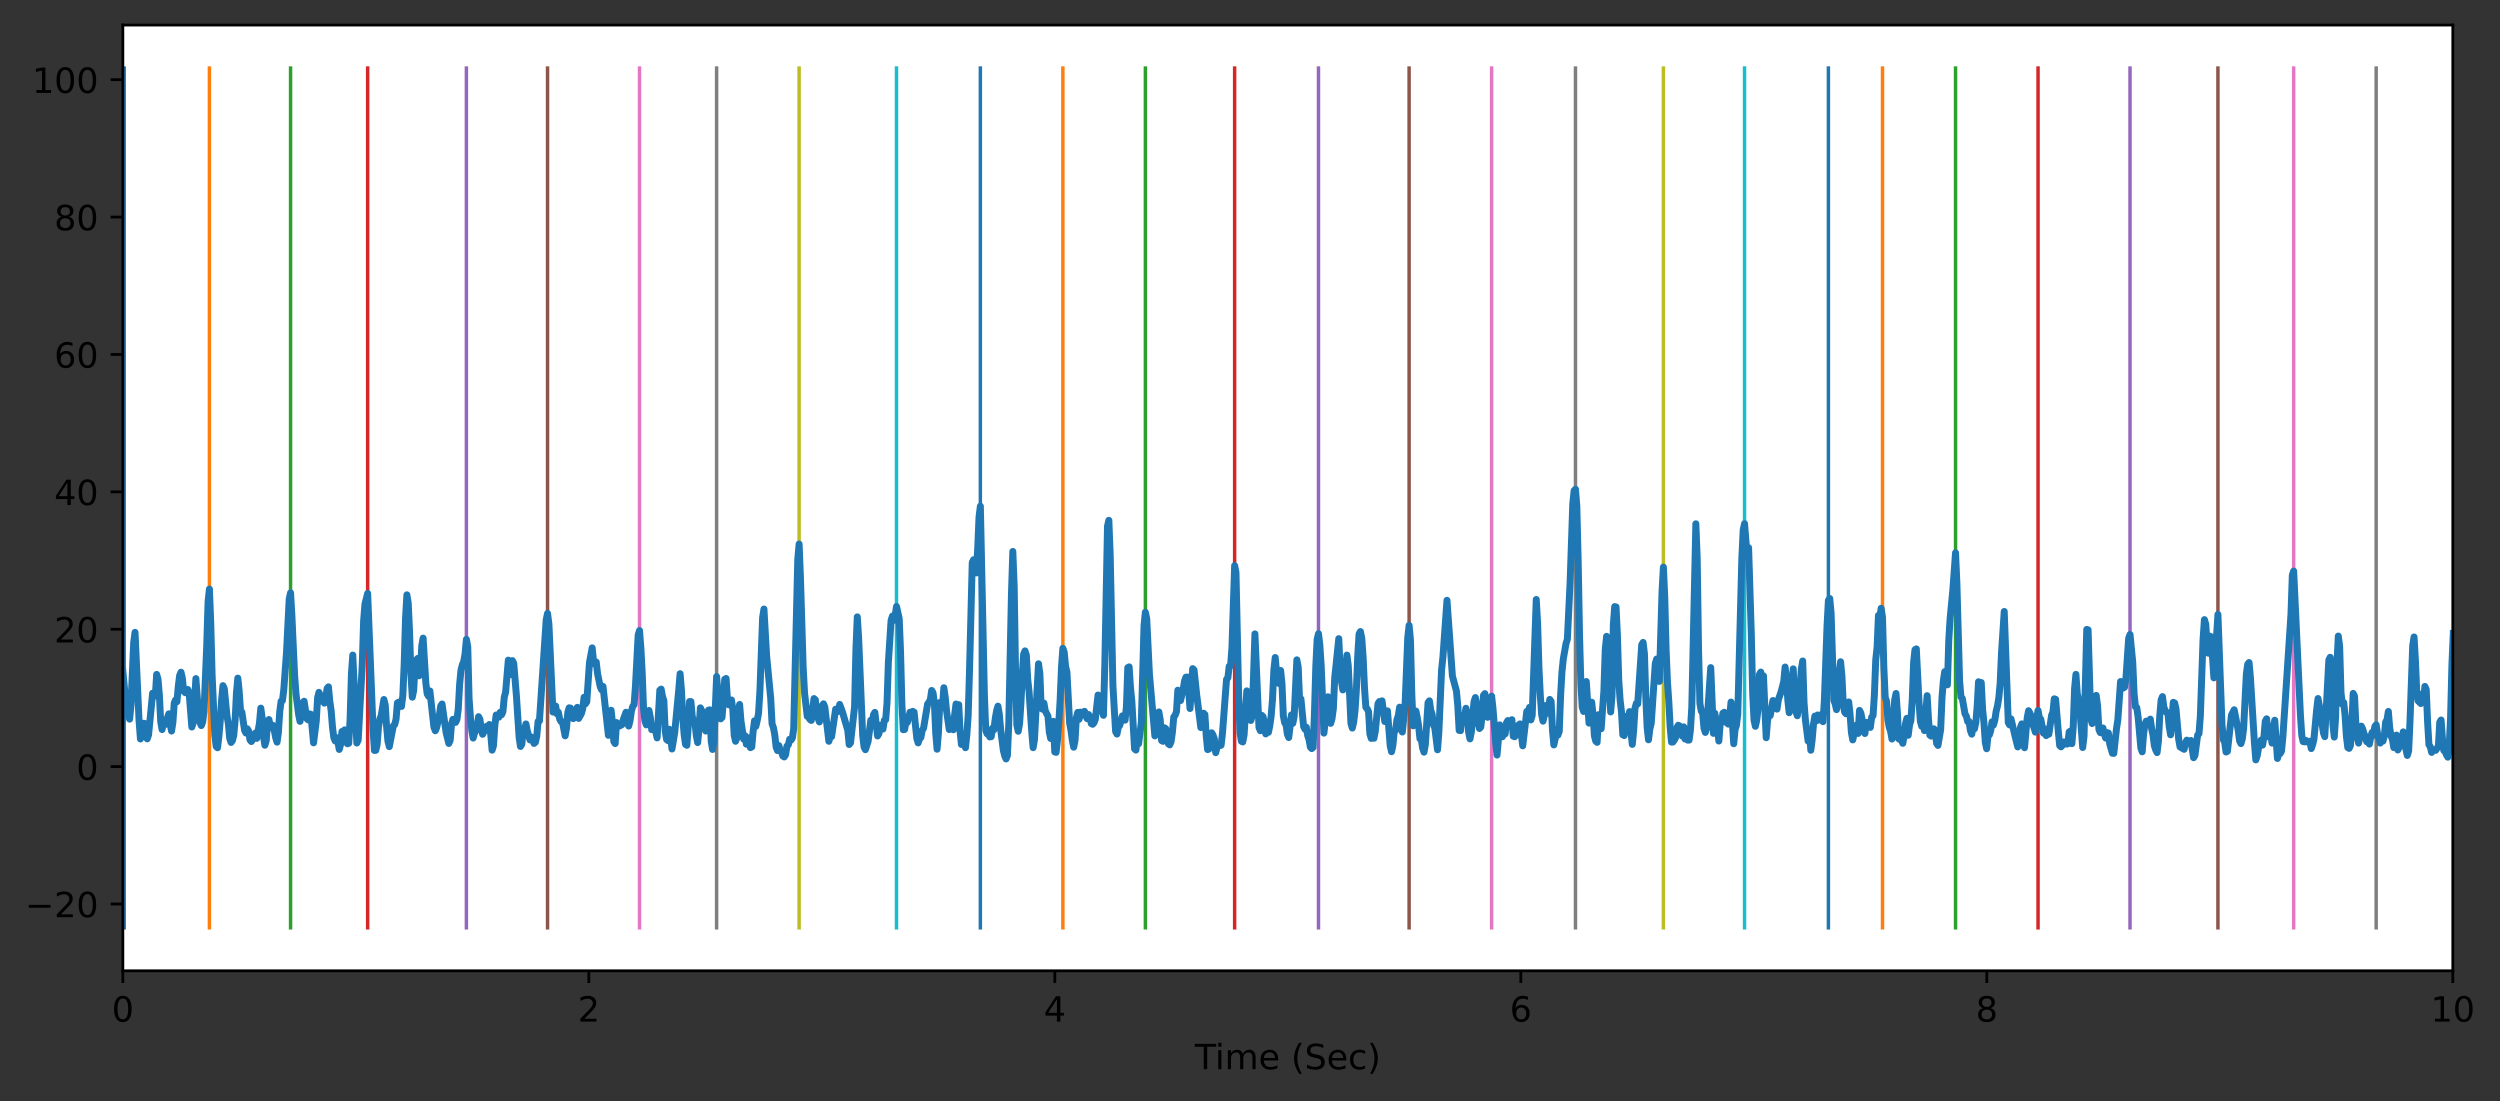 <?xml version="1.0" encoding="utf-8" standalone="no"?>
<!DOCTYPE svg PUBLIC "-//W3C//DTD SVG 1.1//EN"
  "http://www.w3.org/Graphics/SVG/1.1/DTD/svg11.dtd">
<!-- Created with matplotlib (https://matplotlib.org/) -->
<svg height="316.556pt" version="1.1" viewBox="0 0 718.467 316.556" width="718.467pt" xmlns="http://www.w3.org/2000/svg" xmlns:xlink="http://www.w3.org/1999/xlink">
 <rect x="0" y="0" width="718.467" height="316.556" fill="#333333" stroke="none"/>
 <defs>
  <style type="text/css">*{stroke-linecap:butt;stroke-linejoin:round;}</style>
 </defs>
 <g id="figure_1">
  <g id="patch_1">
   <path d="M 0 316.556 
L 718.467 316.556 
L 718.467 0 
L 0 0 
z
" style="fill:none;"/>
  </g>
  <g id="axes_1">
   <g id="patch_2">
    <path d="M 35.305 279 
L 704.905 279 
L 704.905 7.2 
L 35.305 7.2 
z
" style="fill:#ffffff;"/>
   </g>
   <g id="matplotlib.axis_1">
    <g id="xtick_1">
     <g id="line2d_1">
      <defs>
       <path d="M 0 0 
L 0 3.5 
" id="mefcbaffa06" style="stroke:#000000;stroke-width:0.8;"/>
      </defs>
      <g>
       <use style="stroke:#000000;stroke-width:0.8;" x="35.305" xlink:href="#mefcbaffa06" y="279"/>
      </g>
     </g>
     <g id="text_1">
      <!-- 0 -->
      <g transform="translate(32.123 293.598)scale(0.1 -0.1)">
       <defs>
        <path d="M 31.781 66.406 
Q 24.172 66.406 20.328 58.906 
Q 16.5 51.422 16.5 36.375 
Q 16.5 21.391 20.328 13.891 
Q 24.172 6.391 31.781 6.391 
Q 39.453 6.391 43.281 13.891 
Q 47.125 21.391 47.125 36.375 
Q 47.125 51.422 43.281 58.906 
Q 39.453 66.406 31.781 66.406 
z
M 31.781 74.219 
Q 44.047 74.219 50.516 64.516 
Q 56.984 54.828 56.984 36.375 
Q 56.984 17.969 50.516 8.266 
Q 44.047 -1.422 31.781 -1.422 
Q 19.531 -1.422 13.062 8.266 
Q 6.594 17.969 6.594 36.375 
Q 6.594 54.828 13.062 64.516 
Q 19.531 74.219 31.781 74.219 
z
" id="DejaVuSans-48"/>
       </defs>
       <use xlink:href="#DejaVuSans-48"/>
      </g>
     </g>
    </g>
    <g id="xtick_2">
     <g id="line2d_2">
      <g>
       <use style="stroke:#000000;stroke-width:0.8;" x="169.225" xlink:href="#mefcbaffa06" y="279"/>
      </g>
     </g>
     <g id="text_2">
      <!-- 2 -->
      <g transform="translate(166.043 293.598)scale(0.1 -0.1)">
       <defs>
        <path d="M 19.188 8.297 
L 53.609 8.297 
L 53.609 0 
L 7.328 0 
L 7.328 8.297 
Q 12.938 14.109 22.625 23.891 
Q 32.328 33.688 34.812 36.531 
Q 39.547 41.844 41.422 45.531 
Q 43.312 49.219 43.312 52.781 
Q 43.312 58.594 39.234 62.25 
Q 35.156 65.922 28.609 65.922 
Q 23.969 65.922 18.812 64.312 
Q 13.672 62.703 7.812 59.422 
L 7.812 69.391 
Q 13.766 71.781 18.938 73 
Q 24.125 74.219 28.422 74.219 
Q 39.75 74.219 46.484 68.547 
Q 53.219 62.891 53.219 53.422 
Q 53.219 48.922 51.531 44.891 
Q 49.859 40.875 45.406 35.406 
Q 44.188 33.984 37.641 27.219 
Q 31.109 20.453 19.188 8.297 
z
" id="DejaVuSans-50"/>
       </defs>
       <use xlink:href="#DejaVuSans-50"/>
      </g>
     </g>
    </g>
    <g id="xtick_3">
     <g id="line2d_3">
      <g>
       <use style="stroke:#000000;stroke-width:0.8;" x="303.145" xlink:href="#mefcbaffa06" y="279"/>
      </g>
     </g>
     <g id="text_3">
      <!-- 4 -->
      <g transform="translate(299.963 293.598)scale(0.1 -0.1)">
       <defs>
        <path d="M 37.797 64.312 
L 12.891 25.391 
L 37.797 25.391 
z
M 35.203 72.906 
L 47.609 72.906 
L 47.609 25.391 
L 58.016 25.391 
L 58.016 17.188 
L 47.609 17.188 
L 47.609 0 
L 37.797 0 
L 37.797 17.188 
L 4.891 17.188 
L 4.891 26.703 
z
" id="DejaVuSans-52"/>
       </defs>
       <use xlink:href="#DejaVuSans-52"/>
      </g>
     </g>
    </g>
    <g id="xtick_4">
     <g id="line2d_4">
      <g>
       <use style="stroke:#000000;stroke-width:0.8;" x="437.065" xlink:href="#mefcbaffa06" y="279"/>
      </g>
     </g>
     <g id="text_4">
      <!-- 6 -->
      <g transform="translate(433.883 293.598)scale(0.1 -0.1)">
       <defs>
        <path d="M 33.016 40.375 
Q 26.375 40.375 22.484 35.828 
Q 18.609 31.297 18.609 23.391 
Q 18.609 15.531 22.484 10.953 
Q 26.375 6.391 33.016 6.391 
Q 39.656 6.391 43.531 10.953 
Q 47.406 15.531 47.406 23.391 
Q 47.406 31.297 43.531 35.828 
Q 39.656 40.375 33.016 40.375 
z
M 52.594 71.297 
L 52.594 62.312 
Q 48.875 64.062 45.094 64.984 
Q 41.312 65.922 37.594 65.922 
Q 27.828 65.922 22.672 59.328 
Q 17.531 52.734 16.797 39.406 
Q 19.672 43.656 24.016 45.922 
Q 28.375 48.188 33.594 48.188 
Q 44.578 48.188 50.953 41.516 
Q 57.328 34.859 57.328 23.391 
Q 57.328 12.156 50.688 5.359 
Q 44.047 -1.422 33.016 -1.422 
Q 20.359 -1.422 13.672 8.266 
Q 6.984 17.969 6.984 36.375 
Q 6.984 53.656 15.188 63.938 
Q 23.391 74.219 37.203 74.219 
Q 40.922 74.219 44.703 73.484 
Q 48.484 72.75 52.594 71.297 
z
" id="DejaVuSans-54"/>
       </defs>
       <use xlink:href="#DejaVuSans-54"/>
      </g>
     </g>
    </g>
    <g id="xtick_5">
     <g id="line2d_5">
      <g>
       <use style="stroke:#000000;stroke-width:0.8;" x="570.985" xlink:href="#mefcbaffa06" y="279"/>
      </g>
     </g>
     <g id="text_5">
      <!-- 8 -->
      <g transform="translate(567.803 293.598)scale(0.1 -0.1)">
       <defs>
        <path d="M 31.781 34.625 
Q 24.75 34.625 20.719 30.859 
Q 16.703 27.094 16.703 20.516 
Q 16.703 13.922 20.719 10.156 
Q 24.75 6.391 31.781 6.391 
Q 38.812 6.391 42.859 10.172 
Q 46.922 13.969 46.922 20.516 
Q 46.922 27.094 42.891 30.859 
Q 38.875 34.625 31.781 34.625 
z
M 21.922 38.812 
Q 15.578 40.375 12.031 44.719 
Q 8.5 49.078 8.5 55.328 
Q 8.5 64.062 14.719 69.141 
Q 20.953 74.219 31.781 74.219 
Q 42.672 74.219 48.875 69.141 
Q 55.078 64.062 55.078 55.328 
Q 55.078 49.078 51.531 44.719 
Q 48 40.375 41.703 38.812 
Q 48.828 37.156 52.797 32.312 
Q 56.781 27.484 56.781 20.516 
Q 56.781 9.906 50.312 4.234 
Q 43.844 -1.422 31.781 -1.422 
Q 19.734 -1.422 13.25 4.234 
Q 6.781 9.906 6.781 20.516 
Q 6.781 27.484 10.781 32.312 
Q 14.797 37.156 21.922 38.812 
z
M 18.312 54.391 
Q 18.312 48.734 21.844 45.562 
Q 25.391 42.391 31.781 42.391 
Q 38.141 42.391 41.719 45.562 
Q 45.312 48.734 45.312 54.391 
Q 45.312 60.062 41.719 63.234 
Q 38.141 66.406 31.781 66.406 
Q 25.391 66.406 21.844 63.234 
Q 18.312 60.062 18.312 54.391 
z
" id="DejaVuSans-56"/>
       </defs>
       <use xlink:href="#DejaVuSans-56"/>
      </g>
     </g>
    </g>
    <g id="xtick_6">
     <g id="line2d_6">
      <g>
       <use style="stroke:#000000;stroke-width:0.8;" x="704.905" xlink:href="#mefcbaffa06" y="279"/>
      </g>
     </g>
     <g id="text_6">
      <!-- 10 -->
      <g transform="translate(698.542 293.598)scale(0.1 -0.1)">
       <defs>
        <path d="M 12.406 8.297 
L 28.516 8.297 
L 28.516 63.922 
L 10.984 60.406 
L 10.984 69.391 
L 28.422 72.906 
L 38.281 72.906 
L 38.281 8.297 
L 54.391 8.297 
L 54.391 0 
L 12.406 0 
z
" id="DejaVuSans-49"/>
       </defs>
       <use xlink:href="#DejaVuSans-49"/>
       <use x="63.623" xlink:href="#DejaVuSans-48"/>
      </g>
     </g>
    </g>
    <g id="text_7">
     <!-- Time (Sec) -->
     <g transform="translate(343.38 307.277)scale(0.1 -0.1)">
      <defs>
       <path d="M -0.297 72.906 
L 61.375 72.906 
L 61.375 64.594 
L 35.5 64.594 
L 35.5 0 
L 25.594 0 
L 25.594 64.594 
L -0.297 64.594 
z
" id="DejaVuSans-84"/>
       <path d="M 9.422 54.688 
L 18.406 54.688 
L 18.406 0 
L 9.422 0 
z
M 9.422 75.984 
L 18.406 75.984 
L 18.406 64.594 
L 9.422 64.594 
z
" id="DejaVuSans-105"/>
       <path d="M 52 44.188 
Q 55.375 50.25 60.062 53.125 
Q 64.75 56 71.094 56 
Q 79.641 56 84.281 50.016 
Q 88.922 44.047 88.922 33.016 
L 88.922 0 
L 79.891 0 
L 79.891 32.719 
Q 79.891 40.578 77.094 44.375 
Q 74.312 48.188 68.609 48.188 
Q 61.625 48.188 57.562 43.547 
Q 53.516 38.922 53.516 30.906 
L 53.516 0 
L 44.484 0 
L 44.484 32.719 
Q 44.484 40.625 41.703 44.406 
Q 38.922 48.188 33.109 48.188 
Q 26.219 48.188 22.156 43.531 
Q 18.109 38.875 18.109 30.906 
L 18.109 0 
L 9.078 0 
L 9.078 54.688 
L 18.109 54.688 
L 18.109 46.188 
Q 21.188 51.219 25.484 53.609 
Q 29.781 56 35.688 56 
Q 41.656 56 45.828 52.969 
Q 50 49.953 52 44.188 
z
" id="DejaVuSans-109"/>
       <path d="M 56.203 29.594 
L 56.203 25.203 
L 14.891 25.203 
Q 15.484 15.922 20.484 11.062 
Q 25.484 6.203 34.422 6.203 
Q 39.594 6.203 44.453 7.469 
Q 49.312 8.734 54.109 11.281 
L 54.109 2.781 
Q 49.266 0.734 44.188 -0.344 
Q 39.109 -1.422 33.891 -1.422 
Q 20.797 -1.422 13.156 6.188 
Q 5.516 13.812 5.516 26.812 
Q 5.516 40.234 12.766 48.109 
Q 20.016 56 32.328 56 
Q 43.359 56 49.781 48.891 
Q 56.203 41.797 56.203 29.594 
z
M 47.219 32.234 
Q 47.125 39.594 43.094 43.984 
Q 39.062 48.391 32.422 48.391 
Q 24.906 48.391 20.391 44.141 
Q 15.875 39.891 15.188 32.172 
z
" id="DejaVuSans-101"/>
       <path id="DejaVuSans-32"/>
       <path d="M 31 75.875 
Q 24.469 64.656 21.281 53.656 
Q 18.109 42.672 18.109 31.391 
Q 18.109 20.125 21.312 9.062 
Q 24.516 -2 31 -13.188 
L 23.188 -13.188 
Q 15.875 -1.703 12.234 9.375 
Q 8.594 20.453 8.594 31.391 
Q 8.594 42.281 12.203 53.312 
Q 15.828 64.359 23.188 75.875 
z
" id="DejaVuSans-40"/>
       <path d="M 53.516 70.516 
L 53.516 60.891 
Q 47.906 63.578 42.922 64.891 
Q 37.938 66.219 33.297 66.219 
Q 25.25 66.219 20.875 63.094 
Q 16.5 59.969 16.5 54.203 
Q 16.5 49.359 19.406 46.891 
Q 22.312 44.438 30.422 42.922 
L 36.375 41.703 
Q 47.406 39.594 52.656 34.297 
Q 57.906 29 57.906 20.125 
Q 57.906 9.516 50.797 4.047 
Q 43.703 -1.422 29.984 -1.422 
Q 24.812 -1.422 18.969 -0.25 
Q 13.141 0.922 6.891 3.219 
L 6.891 13.375 
Q 12.891 10.016 18.656 8.297 
Q 24.422 6.594 29.984 6.594 
Q 38.422 6.594 43.016 9.906 
Q 47.609 13.234 47.609 19.391 
Q 47.609 24.75 44.312 27.781 
Q 41.016 30.812 33.5 32.328 
L 27.484 33.5 
Q 16.453 35.688 11.516 40.375 
Q 6.594 45.062 6.594 53.422 
Q 6.594 63.094 13.406 68.656 
Q 20.219 74.219 32.172 74.219 
Q 37.312 74.219 42.625 73.281 
Q 47.953 72.359 53.516 70.516 
z
" id="DejaVuSans-83"/>
       <path d="M 48.781 52.594 
L 48.781 44.188 
Q 44.969 46.297 41.141 47.344 
Q 37.312 48.391 33.406 48.391 
Q 24.656 48.391 19.812 42.844 
Q 14.984 37.312 14.984 27.297 
Q 14.984 17.281 19.812 11.734 
Q 24.656 6.203 33.406 6.203 
Q 37.312 6.203 41.141 7.25 
Q 44.969 8.297 48.781 10.406 
L 48.781 2.094 
Q 45.016 0.344 40.984 -0.531 
Q 36.969 -1.422 32.422 -1.422 
Q 20.062 -1.422 12.781 6.344 
Q 5.516 14.109 5.516 27.297 
Q 5.516 40.672 12.859 48.328 
Q 20.219 56 33.016 56 
Q 37.156 56 41.109 55.141 
Q 45.062 54.297 48.781 52.594 
z
" id="DejaVuSans-99"/>
       <path d="M 8.016 75.875 
L 15.828 75.875 
Q 23.141 64.359 26.781 53.312 
Q 30.422 42.281 30.422 31.391 
Q 30.422 20.453 26.781 9.375 
Q 23.141 -1.703 15.828 -13.188 
L 8.016 -13.188 
Q 14.5 -2 17.703 9.062 
Q 20.906 20.125 20.906 31.391 
Q 20.906 42.672 17.703 53.656 
Q 14.5 64.656 8.016 75.875 
z
" id="DejaVuSans-41"/>
      </defs>
      <use xlink:href="#DejaVuSans-84"/>
      <use x="57.959" xlink:href="#DejaVuSans-105"/>
      <use x="85.742" xlink:href="#DejaVuSans-109"/>
      <use x="183.154" xlink:href="#DejaVuSans-101"/>
      <use x="244.678" xlink:href="#DejaVuSans-32"/>
      <use x="276.465" xlink:href="#DejaVuSans-40"/>
      <use x="315.479" xlink:href="#DejaVuSans-83"/>
      <use x="378.955" xlink:href="#DejaVuSans-101"/>
      <use x="440.479" xlink:href="#DejaVuSans-99"/>
      <use x="495.459" xlink:href="#DejaVuSans-41"/>
     </g>
    </g>
   </g>
   <g id="matplotlib.axis_2">
    <g id="ytick_1">
     <g id="line2d_7">
      <defs>
       <path d="M 0 0 
L -3.5 0 
" id="m90e9534d5b" style="stroke:#000000;stroke-width:0.8;"/>
      </defs>
      <g>
       <use style="stroke:#000000;stroke-width:0.8;" x="35.305" xlink:href="#m90e9534d5b" y="259.799"/>
      </g>
     </g>
     <g id="text_8">
      <!-- −20 -->
      <g transform="translate(7.2 263.598)scale(0.1 -0.1)">
       <defs>
        <path d="M 10.594 35.5 
L 73.188 35.5 
L 73.188 27.203 
L 10.594 27.203 
z
" id="DejaVuSans-8722"/>
       </defs>
       <use xlink:href="#DejaVuSans-8722"/>
       <use x="83.789" xlink:href="#DejaVuSans-50"/>
       <use x="147.412" xlink:href="#DejaVuSans-48"/>
      </g>
     </g>
    </g>
    <g id="ytick_2">
     <g id="line2d_8">
      <g>
       <use style="stroke:#000000;stroke-width:0.8;" x="35.305" xlink:href="#m90e9534d5b" y="220.316"/>
      </g>
     </g>
     <g id="text_9">
      <!-- 0 -->
      <g transform="translate(21.942 224.115)scale(0.1 -0.1)">
       <use xlink:href="#DejaVuSans-48"/>
      </g>
     </g>
    </g>
    <g id="ytick_3">
     <g id="line2d_9">
      <g>
       <use style="stroke:#000000;stroke-width:0.8;" x="35.305" xlink:href="#m90e9534d5b" y="180.833"/>
      </g>
     </g>
     <g id="text_10">
      <!-- 20 -->
      <g transform="translate(15.58 184.632)scale(0.1 -0.1)">
       <use xlink:href="#DejaVuSans-50"/>
       <use x="63.623" xlink:href="#DejaVuSans-48"/>
      </g>
     </g>
    </g>
    <g id="ytick_4">
     <g id="line2d_10">
      <g>
       <use style="stroke:#000000;stroke-width:0.8;" x="35.305" xlink:href="#m90e9534d5b" y="141.349"/>
      </g>
     </g>
     <g id="text_11">
      <!-- 40 -->
      <g transform="translate(15.58 145.148)scale(0.1 -0.1)">
       <use xlink:href="#DejaVuSans-52"/>
       <use x="63.623" xlink:href="#DejaVuSans-48"/>
      </g>
     </g>
    </g>
    <g id="ytick_5">
     <g id="line2d_11">
      <g>
       <use style="stroke:#000000;stroke-width:0.8;" x="35.305" xlink:href="#m90e9534d5b" y="101.866"/>
      </g>
     </g>
     <g id="text_12">
      <!-- 60 -->
      <g transform="translate(15.58 105.665)scale(0.1 -0.1)">
       <use xlink:href="#DejaVuSans-54"/>
       <use x="63.623" xlink:href="#DejaVuSans-48"/>
      </g>
     </g>
    </g>
    <g id="ytick_6">
     <g id="line2d_12">
      <g>
       <use style="stroke:#000000;stroke-width:0.8;" x="35.305" xlink:href="#m90e9534d5b" y="62.383"/>
      </g>
     </g>
     <g id="text_13">
      <!-- 80 -->
      <g transform="translate(15.58 66.182)scale(0.1 -0.1)">
       <use xlink:href="#DejaVuSans-56"/>
       <use x="63.623" xlink:href="#DejaVuSans-48"/>
      </g>
     </g>
    </g>
    <g id="ytick_7">
     <g id="line2d_13">
      <g>
       <use style="stroke:#000000;stroke-width:0.8;" x="35.305" xlink:href="#m90e9534d5b" y="22.899"/>
      </g>
     </g>
     <g id="text_14">
      <!-- 100 -->
      <g transform="translate(9.217 26.699)scale(0.1 -0.1)">
       <use xlink:href="#DejaVuSans-49"/>
       <use x="63.623" xlink:href="#DejaVuSans-48"/>
       <use x="127.246" xlink:href="#DejaVuSans-48"/>
      </g>
     </g>
    </g>
   </g>
   <g id="line2d_14">
    <path clip-path="url(#p779ca69940)" d="M 35.693 266.645 
L 35.693 19.555 
" style="fill:none;stroke:#1f77b4;stroke-linecap:square;"/>
   </g>
   <g id="line2d_15">
    <path clip-path="url(#p779ca69940)" d="M 60.182 266.645 
L 60.182 19.555 
" style="fill:none;stroke:#ff7f0e;stroke-linecap:square;"/>
   </g>
   <g id="line2d_16">
    <path clip-path="url(#p779ca69940)" d="M 83.504 266.645 
L 83.504 19.555 
" style="fill:none;stroke:#2ca02c;stroke-linecap:square;"/>
   </g>
   <g id="line2d_17">
    <path clip-path="url(#p779ca69940)" d="M 105.66 266.645 
L 105.66 19.555 
" style="fill:none;stroke:#d62728;stroke-linecap:square;"/>
   </g>
   <g id="line2d_18">
    <path clip-path="url(#p779ca69940)" d="M 134.035 266.645 
L 134.035 19.555 
" style="fill:none;stroke:#9467bd;stroke-linecap:square;"/>
   </g>
   <g id="line2d_19">
    <path clip-path="url(#p779ca69940)" d="M 157.357 266.645 
L 157.357 19.555 
" style="fill:none;stroke:#8c564b;stroke-linecap:square;"/>
   </g>
   <g id="line2d_20">
    <path clip-path="url(#p779ca69940)" d="M 183.789 266.645 
L 183.789 19.555 
" style="fill:none;stroke:#e377c2;stroke-linecap:square;"/>
   </g>
   <g id="line2d_21">
    <path clip-path="url(#p779ca69940)" d="M 205.945 266.645 
L 205.945 19.555 
" style="fill:none;stroke:#7f7f7f;stroke-linecap:square;"/>
   </g>
   <g id="line2d_22">
    <path clip-path="url(#p779ca69940)" d="M 229.656 266.645 
L 229.656 19.555 
" style="fill:none;stroke:#bcbd22;stroke-linecap:square;"/>
   </g>
   <g id="line2d_23">
    <path clip-path="url(#p779ca69940)" d="M 257.642 266.645 
L 257.642 19.555 
" style="fill:none;stroke:#17becf;stroke-linecap:square;"/>
   </g>
   <g id="line2d_24">
    <path clip-path="url(#p779ca69940)" d="M 281.742 266.645 
L 281.742 19.555 
" style="fill:none;stroke:#1f77b4;stroke-linecap:square;"/>
   </g>
   <g id="line2d_25">
    <path clip-path="url(#p779ca69940)" d="M 305.453 266.645 
L 305.453 19.555 
" style="fill:none;stroke:#ff7f0e;stroke-linecap:square;"/>
   </g>
   <g id="line2d_26">
    <path clip-path="url(#p779ca69940)" d="M 329.163 266.645 
L 329.163 19.555 
" style="fill:none;stroke:#2ca02c;stroke-linecap:square;"/>
   </g>
   <g id="line2d_27">
    <path clip-path="url(#p779ca69940)" d="M 354.818 266.645 
L 354.818 19.555 
" style="fill:none;stroke:#d62728;stroke-linecap:square;"/>
   </g>
   <g id="line2d_28">
    <path clip-path="url(#p779ca69940)" d="M 378.917 266.645 
L 378.917 19.555 
" style="fill:none;stroke:#9467bd;stroke-linecap:square;"/>
   </g>
   <g id="line2d_29">
    <path clip-path="url(#p779ca69940)" d="M 404.96 266.645 
L 404.96 19.555 
" style="fill:none;stroke:#8c564b;stroke-linecap:square;"/>
   </g>
   <g id="line2d_30">
    <path clip-path="url(#p779ca69940)" d="M 428.671 266.645 
L 428.671 19.555 
" style="fill:none;stroke:#e377c2;stroke-linecap:square;"/>
   </g>
   <g id="line2d_31">
    <path clip-path="url(#p779ca69940)" d="M 452.771 266.645 
L 452.771 19.555 
" style="fill:none;stroke:#7f7f7f;stroke-linecap:square;"/>
   </g>
   <g id="line2d_32">
    <path clip-path="url(#p779ca69940)" d="M 478.036 266.645 
L 478.036 19.555 
" style="fill:none;stroke:#bcbd22;stroke-linecap:square;"/>
   </g>
   <g id="line2d_33">
    <path clip-path="url(#p779ca69940)" d="M 501.358 266.645 
L 501.358 19.555 
" style="fill:none;stroke:#17becf;stroke-linecap:square;"/>
   </g>
   <g id="line2d_34">
    <path clip-path="url(#p779ca69940)" d="M 525.458 266.645 
L 525.458 19.555 
" style="fill:none;stroke:#1f77b4;stroke-linecap:square;"/>
   </g>
   <g id="line2d_35">
    <path clip-path="url(#p779ca69940)" d="M 541.006 266.645 
L 541.006 19.555 
" style="fill:none;stroke:#ff7f0e;stroke-linecap:square;"/>
   </g>
   <g id="line2d_36">
    <path clip-path="url(#p779ca69940)" d="M 561.996 266.645 
L 561.996 19.555 
" style="fill:none;stroke:#2ca02c;stroke-linecap:square;"/>
   </g>
   <g id="line2d_37">
    <path clip-path="url(#p779ca69940)" d="M 585.707 266.645 
L 585.707 19.555 
" style="fill:none;stroke:#d62728;stroke-linecap:square;"/>
   </g>
   <g id="line2d_38">
    <path clip-path="url(#p779ca69940)" d="M 612.139 266.645 
L 612.139 19.555 
" style="fill:none;stroke:#9467bd;stroke-linecap:square;"/>
   </g>
   <g id="line2d_39">
    <path clip-path="url(#p779ca69940)" d="M 637.404 266.645 
L 637.404 19.555 
" style="fill:none;stroke:#8c564b;stroke-linecap:square;"/>
   </g>
   <g id="line2d_40">
    <path clip-path="url(#p779ca69940)" d="M 659.171 266.645 
L 659.171 19.555 
" style="fill:none;stroke:#e377c2;stroke-linecap:square;"/>
   </g>
   <g id="line2d_41">
    <path clip-path="url(#p779ca69940)" d="M 682.882 266.645 
L 682.882 19.555 
" style="fill:none;stroke:#7f7f7f;stroke-linecap:square;"/>
   </g>
   <g id="line2d_42">
    <path clip-path="url(#p779ca69940)" d="M 707.371 266.645 
L 707.371 19.555 
" style="fill:none;stroke:#bcbd22;stroke-linecap:square;"/>
   </g>
   <g id="line2d_43">
    <path clip-path="url(#p779ca69940)" style="fill:none;stroke:#17becf;stroke-linecap:square;"/>
   </g>
   <g id="line2d_44">
    <path clip-path="url(#p779ca69940)" style="fill:none;stroke:#1f77b4;stroke-linecap:square;"/>
   </g>
   <g id="line2d_45">
    <path clip-path="url(#p779ca69940)" style="fill:none;stroke:#ff7f0e;stroke-linecap:square;"/>
   </g>
   <g id="line2d_46">
    <path clip-path="url(#p779ca69940)" style="fill:none;stroke:#2ca02c;stroke-linecap:square;"/>
   </g>
   <g id="line2d_47">
    <path clip-path="url(#p779ca69940)" style="fill:none;stroke:#d62728;stroke-linecap:square;"/>
   </g>
   <g id="line2d_48">
    <path clip-path="url(#p779ca69940)" style="fill:none;stroke:#9467bd;stroke-linecap:square;"/>
   </g>
   <g id="line2d_49">
    <path clip-path="url(#p779ca69940)" style="fill:none;stroke:#8c564b;stroke-linecap:square;"/>
   </g>
   <g id="line2d_50">
    <path clip-path="url(#p779ca69940)" style="fill:none;stroke:#e377c2;stroke-linecap:square;"/>
   </g>
   <g id="line2d_51">
    <path clip-path="url(#p779ca69940)" style="fill:none;stroke:#7f7f7f;stroke-linecap:square;"/>
   </g>
   <g id="line2d_52">
    <path clip-path="url(#p779ca69940)" style="fill:none;stroke:#bcbd22;stroke-linecap:square;"/>
   </g>
   <g id="line2d_53">
    <path clip-path="url(#p779ca69940)" style="fill:none;stroke:#17becf;stroke-linecap:square;"/>
   </g>
   <g id="line2d_54">
    <path clip-path="url(#p779ca69940)" style="fill:none;stroke:#1f77b4;stroke-linecap:square;"/>
   </g>
   <g id="line2d_55">
    <path clip-path="url(#p779ca69940)" style="fill:none;stroke:#ff7f0e;stroke-linecap:square;"/>
   </g>
   <g id="line2d_56">
    <path clip-path="url(#p779ca69940)" style="fill:none;stroke:#2ca02c;stroke-linecap:square;"/>
   </g>
   <g id="line2d_57">
    <path clip-path="url(#p779ca69940)" style="fill:none;stroke:#d62728;stroke-linecap:square;"/>
   </g>
   <g id="line2d_58">
    <path clip-path="url(#p779ca69940)" style="fill:none;stroke:#9467bd;stroke-linecap:square;"/>
   </g>
   <g id="line2d_59">
    <path clip-path="url(#p779ca69940)" style="fill:none;stroke:#8c564b;stroke-linecap:square;"/>
   </g>
   <g id="line2d_60">
    <path clip-path="url(#p779ca69940)" style="fill:none;stroke:#e377c2;stroke-linecap:square;"/>
   </g>
   <g id="line2d_61">
    <path clip-path="url(#p779ca69940)" style="fill:none;stroke:#7f7f7f;stroke-linecap:square;"/>
   </g>
   <g id="line2d_62">
    <path clip-path="url(#p779ca69940)" style="fill:none;stroke:#bcbd22;stroke-linecap:square;"/>
   </g>
   <g id="line2d_63">
    <path clip-path="url(#p779ca69940)" style="fill:none;stroke:#17becf;stroke-linecap:square;"/>
   </g>
   <g id="line2d_64">
    <path clip-path="url(#p779ca69940)" style="fill:none;stroke:#1f77b4;stroke-linecap:square;"/>
   </g>
   <g id="line2d_65">
    <path clip-path="url(#p779ca69940)" style="fill:none;stroke:#ff7f0e;stroke-linecap:square;"/>
   </g>
   <g id="line2d_66">
    <path clip-path="url(#p779ca69940)" style="fill:none;stroke:#2ca02c;stroke-linecap:square;"/>
   </g>
   <g id="line2d_67">
    <path clip-path="url(#p779ca69940)" style="fill:none;stroke:#d62728;stroke-linecap:square;"/>
   </g>
   <g id="line2d_68">
    <path clip-path="url(#p779ca69940)" style="fill:none;stroke:#9467bd;stroke-linecap:square;"/>
   </g>
   <g id="line2d_69">
    <path clip-path="url(#p779ca69940)" style="fill:none;stroke:#8c564b;stroke-linecap:square;"/>
   </g>
   <g id="line2d_70">
    <path clip-path="url(#p779ca69940)" style="fill:none;stroke:#e377c2;stroke-linecap:square;"/>
   </g>
   <g id="line2d_71">
    <path clip-path="url(#p779ca69940)" style="fill:none;stroke:#7f7f7f;stroke-linecap:square;"/>
   </g>
   <g id="line2d_72">
    <path clip-path="url(#p779ca69940)" style="fill:none;stroke:#bcbd22;stroke-linecap:square;"/>
   </g>
   <g id="line2d_73">
    <path clip-path="url(#p779ca69940)" style="fill:none;stroke:#17becf;stroke-linecap:square;"/>
   </g>
   <g id="line2d_74">
    <path clip-path="url(#p779ca69940)" style="fill:none;stroke:#1f77b4;stroke-linecap:square;"/>
   </g>
   <g id="line2d_75">
    <path clip-path="url(#p779ca69940)" style="fill:none;stroke:#ff7f0e;stroke-linecap:square;"/>
   </g>
   <g id="line2d_76">
    <path clip-path="url(#p779ca69940)" style="fill:none;stroke:#2ca02c;stroke-linecap:square;"/>
   </g>
   <g id="line2d_77">
    <path clip-path="url(#p779ca69940)" style="fill:none;stroke:#d62728;stroke-linecap:square;"/>
   </g>
   <g id="line2d_78">
    <path clip-path="url(#p779ca69940)" style="fill:none;stroke:#9467bd;stroke-linecap:square;"/>
   </g>
   <g id="line2d_79">
    <path clip-path="url(#p779ca69940)" style="fill:none;stroke:#8c564b;stroke-linecap:square;"/>
   </g>
   <g id="line2d_80">
    <path clip-path="url(#p779ca69940)" style="fill:none;stroke:#e377c2;stroke-linecap:square;"/>
   </g>
   <g id="line2d_81">
    <path clip-path="url(#p779ca69940)" style="fill:none;stroke:#7f7f7f;stroke-linecap:square;"/>
   </g>
   <g id="line2d_82">
    <path clip-path="url(#p779ca69940)" style="fill:none;stroke:#bcbd22;stroke-linecap:square;"/>
   </g>
   <g id="line2d_83">
    <path clip-path="url(#p779ca69940)" style="fill:none;stroke:#17becf;stroke-linecap:square;"/>
   </g>
   <g id="line2d_84">
    <path clip-path="url(#p779ca69940)" style="fill:none;stroke:#1f77b4;stroke-linecap:square;"/>
   </g>
   <g id="line2d_85">
    <path clip-path="url(#p779ca69940)" style="fill:none;stroke:#ff7f0e;stroke-linecap:square;"/>
   </g>
   <g id="line2d_86">
    <path clip-path="url(#p779ca69940)" style="fill:none;stroke:#2ca02c;stroke-linecap:square;"/>
   </g>
   <g id="line2d_87">
    <path clip-path="url(#p779ca69940)" style="fill:none;stroke:#d62728;stroke-linecap:square;"/>
   </g>
   <g id="line2d_88">
    <path clip-path="url(#p779ca69940)" style="fill:none;stroke:#9467bd;stroke-linecap:square;"/>
   </g>
   <g id="line2d_89">
    <path clip-path="url(#p779ca69940)" style="fill:none;stroke:#8c564b;stroke-linecap:square;"/>
   </g>
   <g id="line2d_90">
    <path clip-path="url(#p779ca69940)" style="fill:none;stroke:#e377c2;stroke-linecap:square;"/>
   </g>
   <g id="line2d_91">
    <path clip-path="url(#p779ca69940)" style="fill:none;stroke:#7f7f7f;stroke-linecap:square;"/>
   </g>
   <g id="line2d_92">
    <path clip-path="url(#p779ca69940)" style="fill:none;stroke:#bcbd22;stroke-linecap:square;"/>
   </g>
   <g id="line2d_93">
    <path clip-path="url(#p779ca69940)" style="fill:none;stroke:#17becf;stroke-linecap:square;"/>
   </g>
   <g id="line2d_94">
    <path clip-path="url(#p779ca69940)" style="fill:none;stroke:#1f77b4;stroke-linecap:square;"/>
   </g>
   <g id="line2d_95">
    <path clip-path="url(#p779ca69940)" style="fill:none;stroke:#ff7f0e;stroke-linecap:square;"/>
   </g>
   <g id="line2d_96">
    <path clip-path="url(#p779ca69940)" style="fill:none;stroke:#2ca02c;stroke-linecap:square;"/>
   </g>
   <g id="line2d_97">
    <path clip-path="url(#p779ca69940)" style="fill:none;stroke:#d62728;stroke-linecap:square;"/>
   </g>
   <g id="line2d_98">
    <path clip-path="url(#p779ca69940)" style="fill:none;stroke:#9467bd;stroke-linecap:square;"/>
   </g>
   <g id="line2d_99">
    <path clip-path="url(#p779ca69940)" style="fill:none;stroke:#8c564b;stroke-linecap:square;"/>
   </g>
   <g id="line2d_100">
    <path clip-path="url(#p779ca69940)" d="M 35.305 192.901 
L 36.082 201.053 
L 36.859 205.1 
L 37.248 206.676 
L 37.637 202.738 
L 38.414 184.71 
L 38.803 181.731 
L 39.969 207.24 
L 40.358 212.376 
L 40.747 210.477 
L 41.135 207.861 
L 41.524 207.894 
L 41.913 210.737 
L 42.301 212.34 
L 42.69 211.216 
L 43.856 199.22 
L 44.245 199.862 
L 44.634 200.028 
L 45.022 193.818 
L 45.411 195.187 
L 45.8 199.749 
L 46.188 207.398 
L 46.577 209.66 
L 46.966 207.919 
L 47.354 207.468 
L 47.743 208.131 
L 48.132 206.23 
L 48.521 205.143 
L 48.909 208.17 
L 49.298 210.097 
L 49.687 207.609 
L 50.075 202.029 
L 50.464 201.148 
L 50.853 201.659 
L 51.241 197.18 
L 51.63 194.107 
L 52.019 193.177 
L 52.408 194.917 
L 52.796 198.65 
L 53.185 199.034 
L 53.574 199.14 
L 53.962 198.146 
L 54.351 199.095 
L 55.128 208.937 
L 55.517 207.763 
L 56.295 195.02 
L 57.072 205.537 
L 57.461 207.587 
L 57.849 208.525 
L 58.238 207.51 
L 58.627 204.471 
L 59.404 185.742 
L 59.793 172.968 
L 60.182 169.294 
L 60.57 179.163 
L 60.959 193.997 
L 61.736 211.237 
L 62.125 214.529 
L 62.514 214.899 
L 62.903 211.639 
L 63.291 207.213 
L 63.68 201.251 
L 64.069 197.045 
L 64.457 197.896 
L 65.235 205.776 
L 65.623 207.939 
L 66.012 212.194 
L 66.401 213.369 
L 66.79 212.845 
L 67.178 211.338 
L 67.567 207.069 
L 67.956 199.079 
L 68.344 194.88 
L 68.733 198.556 
L 69.122 204.23 
L 69.51 204.655 
L 70.288 209.916 
L 70.677 210.664 
L 71.065 209.445 
L 71.454 210.057 
L 71.843 212.638 
L 72.231 213.108 
L 73.009 212.019 
L 73.397 210.673 
L 73.786 212.193 
L 74.564 207.81 
L 74.952 203.507 
L 75.341 206.374 
L 75.73 211.726 
L 76.118 214.172 
L 76.507 212.89 
L 76.896 207.276 
L 77.285 206.79 
L 77.673 208.559 
L 78.062 209.228 
L 78.451 208.464 
L 78.839 209.984 
L 79.228 211.992 
L 79.617 213.284 
L 80.005 210.541 
L 80.394 204.513 
L 80.783 201.532 
L 81.172 201.319 
L 81.56 198.219 
L 82.338 187.5 
L 83.115 172.096 
L 83.504 170.371 
L 83.892 177.031 
L 84.67 194.19 
L 85.059 199.402 
L 85.836 205.442 
L 86.225 207.312 
L 87.002 201.974 
L 87.391 201.527 
L 88.168 206.523 
L 88.557 206.882 
L 88.946 205.169 
L 89.334 205.281 
L 90.112 213.486 
L 90.889 207.241 
L 91.278 200.534 
L 91.666 198.969 
L 92.055 199.999 
L 92.444 201.512 
L 92.833 201.12 
L 93.221 202.067 
L 93.61 200.521 
L 93.999 197.853 
L 94.387 197.385 
L 94.776 201.534 
L 95.165 204.216 
L 95.554 208.988 
L 95.942 212.031 
L 96.331 212.949 
L 96.72 211.995 
L 97.108 213.273 
L 97.497 215.381 
L 97.886 213.939 
L 98.274 210.226 
L 98.663 210.55 
L 99.052 209.744 
L 99.441 210.381 
L 99.829 213.743 
L 100.218 213.623 
L 100.607 206.846 
L 100.995 193.656 
L 101.384 188.258 
L 102.55 213.533 
L 102.939 212.707 
L 104.105 191.058 
L 104.494 178.471 
L 104.882 173.603 
L 105.66 170.532 
L 107.215 209.705 
L 107.603 215.671 
L 107.992 215.64 
L 108.381 214.026 
L 108.769 208.925 
L 109.158 206.667 
L 109.547 205.682 
L 110.324 201.028 
L 110.713 202.616 
L 111.102 208.857 
L 111.49 213.049 
L 111.879 214.579 
L 113.045 208.582 
L 113.434 208.23 
L 113.823 206.663 
L 114.211 202.017 
L 114.6 201.772 
L 114.989 202.771 
L 115.377 203.028 
L 115.766 199.933 
L 116.155 190.985 
L 116.543 177.69 
L 116.932 170.947 
L 117.321 173.322 
L 117.71 181.811 
L 118.098 193.805 
L 118.487 200.363 
L 118.876 198.452 
L 119.264 191.986 
L 119.653 189.715 
L 120.042 189.221 
L 120.43 194.209 
L 120.819 193.903 
L 121.208 185.586 
L 121.597 183.393 
L 122.374 196.231 
L 122.763 199.411 
L 123.151 200.085 
L 123.54 198.563 
L 124.706 208.983 
L 125.095 210.012 
L 125.484 209.099 
L 126.261 205.751 
L 126.65 202.896 
L 127.038 202.317 
L 128.204 210.538 
L 128.982 213.66 
L 129.371 212.773 
L 129.759 208.088 
L 130.148 206.749 
L 130.537 206.716 
L 130.925 207.604 
L 131.314 206.811 
L 131.703 203.736 
L 132.091 196.645 
L 132.48 192.599 
L 132.869 191.051 
L 133.258 190.134 
L 133.646 187.948 
L 134.035 183.739 
L 134.424 185.816 
L 134.812 200.875 
L 135.201 206.193 
L 135.59 209.966 
L 135.979 212.11 
L 136.367 210.686 
L 136.756 209.93 
L 137.145 208.896 
L 137.533 205.965 
L 137.922 206.702 
L 138.311 209.521 
L 138.699 211.029 
L 139.088 210.295 
L 139.477 209.814 
L 139.866 208.709 
L 140.254 208.997 
L 140.643 208.209 
L 141.032 211.042 
L 141.42 215.592 
L 141.809 214.329 
L 142.198 208.624 
L 142.586 205.487 
L 142.975 205.464 
L 143.364 206.115 
L 143.753 204.695 
L 144.141 205.403 
L 144.53 204.529 
L 144.919 200.377 
L 145.307 198.911 
L 146.085 189.718 
L 146.473 193.934 
L 146.862 193.091 
L 147.251 189.854 
L 147.64 190.614 
L 148.417 200.06 
L 149.194 212.024 
L 149.583 214.529 
L 149.972 213.878 
L 150.36 209.724 
L 150.749 209.597 
L 151.138 208.049 
L 151.527 210.008 
L 152.304 212.639 
L 152.693 211.816 
L 153.47 213.654 
L 153.859 213.329 
L 154.248 211.635 
L 154.636 207.33 
L 155.025 207.21 
L 156.968 178.136 
L 157.357 176.291 
L 157.746 179.305 
L 158.912 204.643 
L 159.301 204.007 
L 159.689 202.917 
L 160.078 205.166 
L 160.467 204.698 
L 160.855 206.692 
L 161.244 207.391 
L 161.633 207.436 
L 162.41 211.477 
L 162.799 209.332 
L 163.188 204.687 
L 163.576 203.417 
L 163.965 203.508 
L 164.354 205.515 
L 164.742 206.527 
L 165.131 206.236 
L 165.909 203.284 
L 166.297 206.465 
L 167.075 205.099 
L 167.463 203.731 
L 167.852 200.391 
L 168.241 202.269 
L 168.629 201.694 
L 169.407 190.411 
L 170.184 186.189 
L 170.573 189.993 
L 170.962 190.894 
L 171.35 190.264 
L 171.739 193.657 
L 172.517 197.395 
L 172.905 198.257 
L 173.294 197.274 
L 174.071 204.328 
L 174.849 211.327 
L 175.237 208.218 
L 175.626 204.121 
L 176.015 207.744 
L 176.404 213.125 
L 176.792 213.694 
L 177.181 207.652 
L 177.57 208.378 
L 177.958 208.687 
L 178.736 208.257 
L 179.124 206.815 
L 179.902 204.695 
L 180.291 206.356 
L 180.679 208.659 
L 181.068 207.075 
L 181.457 204.358 
L 181.845 202.999 
L 182.234 202.507 
L 182.623 197.12 
L 183.4 182.494 
L 183.789 181.208 
L 184.178 186.223 
L 184.566 193.509 
L 184.955 203.786 
L 185.344 207.147 
L 185.732 208.319 
L 186.121 207.529 
L 186.51 204.182 
L 186.898 206.214 
L 187.287 209.696 
L 188.065 209.187 
L 188.453 210.277 
L 188.842 212.067 
L 189.619 198.354 
L 190.008 198.035 
L 190.397 200.154 
L 190.786 201.39 
L 191.174 210.122 
L 191.563 212.513 
L 191.952 212.835 
L 192.34 209.585 
L 192.729 211.97 
L 193.118 215.251 
L 193.895 210.563 
L 195.061 198.286 
L 195.45 193.611 
L 195.839 198.362 
L 196.227 206.293 
L 196.616 211.181 
L 197.005 213.915 
L 197.393 214.186 
L 197.782 209.003 
L 198.171 201.618 
L 198.56 201.626 
L 198.948 205.924 
L 199.337 207.437 
L 199.726 207.608 
L 200.114 211.414 
L 200.503 213.41 
L 200.892 209.391 
L 201.28 203.422 
L 201.669 204.221 
L 202.058 209.316 
L 202.447 208.276 
L 202.835 210.091 
L 203.224 208.752 
L 203.613 204.081 
L 204.001 204.003 
L 204.39 213.032 
L 204.779 215.389 
L 205.167 213.109 
L 205.945 194.449 
L 206.334 199.193 
L 206.722 205.616 
L 207.111 206.593 
L 207.5 206.205 
L 207.888 201.408 
L 208.277 195.227 
L 208.666 194.987 
L 209.054 200.936 
L 209.443 202.543 
L 209.832 201.286 
L 210.221 201.169 
L 210.609 204.043 
L 210.998 211.321 
L 211.387 213.038 
L 211.775 212.096 
L 212.164 204.698 
L 212.553 202.455 
L 212.942 207.184 
L 213.719 212.434 
L 214.108 211.419 
L 214.496 213.881 
L 214.885 212.494 
L 215.274 212.024 
L 215.662 214.87 
L 216.051 214.66 
L 216.44 210.179 
L 216.829 207.152 
L 217.217 208.753 
L 217.606 207.134 
L 217.995 204.986 
L 218.383 198.749 
L 219.161 177.451 
L 219.549 175.036 
L 220.327 188.593 
L 221.493 200.696 
L 221.882 208.016 
L 222.27 209.107 
L 222.659 211.165 
L 223.048 214.708 
L 223.436 215.706 
L 223.825 214.263 
L 224.214 215.575 
L 224.603 216.175 
L 224.991 217.289 
L 225.38 217.535 
L 225.769 216.929 
L 226.157 214.416 
L 226.546 214.063 
L 226.935 212.454 
L 227.323 212.703 
L 227.712 212.135 
L 228.101 209.391 
L 229.267 160.75 
L 229.656 156.351 
L 230.044 166.124 
L 230.822 191.804 
L 231.211 199.095 
L 231.988 205.868 
L 232.377 206.1 
L 232.765 206.767 
L 233.154 207.035 
L 233.931 200.765 
L 234.32 201.119 
L 234.709 205.264 
L 235.486 207.471 
L 236.264 202.83 
L 236.652 202.264 
L 237.041 203.214 
L 238.207 213.039 
L 238.596 211.623 
L 238.985 211.707 
L 240.151 203.805 
L 240.539 204.362 
L 240.928 204.457 
L 241.317 202.445 
L 242.094 204.578 
L 243.649 209.934 
L 244.038 213.963 
L 244.426 213.5 
L 245.592 203.149 
L 245.981 186.618 
L 246.37 177.275 
L 246.759 183.296 
L 247.925 211.374 
L 248.313 214.675 
L 248.702 215.451 
L 249.48 213.074 
L 250.257 206.986 
L 250.646 208.048 
L 251.034 205.391 
L 251.423 204.734 
L 252.2 211.505 
L 252.589 210.866 
L 252.978 208.441 
L 253.755 209.525 
L 254.144 206.992 
L 254.533 206.822 
L 254.921 201.942 
L 255.31 190.299 
L 256.087 178.284 
L 256.476 177.052 
L 256.865 178.307 
L 257.254 176.872 
L 257.642 174.298 
L 258.42 177.775 
L 258.808 187.33 
L 259.197 202.543 
L 259.586 209.712 
L 259.974 209.637 
L 260.363 207.436 
L 260.752 207.623 
L 261.529 204.678 
L 261.918 205.323 
L 262.307 204.433 
L 262.695 204.657 
L 263.473 212.179 
L 263.861 213.502 
L 264.25 212.34 
L 264.639 211.962 
L 265.028 209.933 
L 265.416 209.273 
L 266.582 202.322 
L 266.971 201.823 
L 267.36 201.087 
L 267.749 198.435 
L 268.137 199.09 
L 268.526 202.006 
L 268.915 210.701 
L 269.303 215.315 
L 269.692 210.633 
L 270.081 201.898 
L 270.469 202.046 
L 270.858 203.205 
L 271.247 197.652 
L 271.636 200.309 
L 272.024 204.281 
L 272.802 209.662 
L 273.19 207.862 
L 273.579 208.46 
L 273.968 209.722 
L 274.356 205.37 
L 274.745 202.33 
L 275.134 203.434 
L 275.523 202.519 
L 275.911 210.253 
L 276.3 213.957 
L 276.689 213.739 
L 277.077 212.801 
L 277.466 214.881 
L 277.855 211.156 
L 278.243 205.522 
L 278.632 192.544 
L 279.41 161.653 
L 279.798 160.857 
L 280.187 164.343 
L 280.576 164.653 
L 280.964 157.987 
L 281.353 148.652 
L 281.742 145.473 
L 282.908 199.96 
L 283.297 209.927 
L 283.685 210.899 
L 284.074 211.08 
L 284.463 211.794 
L 284.851 211.712 
L 285.24 209.267 
L 285.629 209.738 
L 286.018 206.498 
L 286.406 204.307 
L 286.795 202.934 
L 287.184 205.216 
L 287.572 209.579 
L 288.35 215.677 
L 288.738 217.216 
L 289.127 218.11 
L 289.516 217.132 
L 289.905 208.112 
L 290.682 170.48 
L 291.071 158.479 
L 291.459 168.357 
L 291.848 192.414 
L 292.237 208.4 
L 292.625 210.158 
L 293.014 207.985 
L 293.403 202.027 
L 293.792 193.706 
L 294.18 188.01 
L 294.569 187.058 
L 294.958 188.317 
L 295.346 195.151 
L 295.735 198.782 
L 296.512 210.326 
L 296.901 214.872 
L 297.29 212.595 
L 298.067 197.825 
L 298.456 190.765 
L 298.845 193.576 
L 299.233 203.576 
L 299.622 203.822 
L 300.011 202.08 
L 300.399 204.298 
L 301.177 205.846 
L 301.566 210.44 
L 301.954 212.229 
L 302.343 208.552 
L 302.732 207.305 
L 303.12 216.104 
L 303.509 216.222 
L 303.898 212.74 
L 304.286 207.634 
L 304.675 201.041 
L 305.064 191.647 
L 305.453 186.312 
L 305.841 187.454 
L 306.23 191.506 
L 306.619 193.117 
L 307.396 207.813 
L 307.785 209.935 
L 308.174 212.793 
L 308.562 214.739 
L 308.951 212.815 
L 309.34 206.221 
L 309.728 204.738 
L 310.117 206.702 
L 310.506 204.656 
L 310.894 205.53 
L 311.283 204.771 
L 311.672 204.43 
L 312.061 205.787 
L 312.449 206.553 
L 312.838 205.34 
L 313.227 205.964 
L 313.615 207.954 
L 314.004 208.149 
L 314.393 207.744 
L 314.781 206.689 
L 315.559 199.738 
L 315.948 200.627 
L 317.114 205.575 
L 317.502 191.388 
L 318.28 151.214 
L 318.668 149.532 
L 319.057 159.456 
L 319.835 197.031 
L 320.612 210.274 
L 321.001 210.962 
L 321.389 208.972 
L 321.778 208.528 
L 322.555 205.734 
L 322.944 205.696 
L 323.333 206.961 
L 323.722 203.006 
L 324.11 191.874 
L 324.499 191.649 
L 324.888 197.631 
L 325.276 201.475 
L 326.054 215.205 
L 326.443 215.566 
L 326.831 212.536 
L 327.22 213.737 
L 327.997 207.676 
L 328.775 179.804 
L 329.163 175.951 
L 329.552 177.785 
L 330.33 193.762 
L 331.884 211.485 
L 332.273 206.333 
L 333.05 204.6 
L 333.439 206.92 
L 333.828 212.839 
L 334.217 213.04 
L 334.605 209.137 
L 334.994 209.376 
L 335.383 210.926 
L 335.771 213.756 
L 336.16 214.07 
L 336.549 213.157 
L 336.937 210.386 
L 337.326 206.06 
L 337.715 205.556 
L 338.104 204.535 
L 338.492 198.359 
L 338.881 200.842 
L 339.27 201.33 
L 340.047 197.962 
L 340.436 195.672 
L 340.824 194.608 
L 341.213 194.574 
L 341.602 198.522 
L 341.991 203.618 
L 342.768 192.151 
L 343.157 192.543 
L 343.934 199.843 
L 345.1 209.089 
L 345.489 208.435 
L 345.878 204.962 
L 346.266 205.342 
L 346.655 211.452 
L 347.044 215.418 
L 347.432 215.279 
L 347.821 211.85 
L 348.21 210.594 
L 348.599 211.224 
L 348.987 212.372 
L 349.376 216.309 
L 349.765 214.809 
L 350.153 213.944 
L 350.542 214.305 
L 350.931 214.147 
L 351.319 210.762 
L 352.486 195.261 
L 352.874 194.778 
L 353.263 191.468 
L 353.652 191.366 
L 354.04 186.186 
L 354.818 162.549 
L 355.206 164.514 
L 355.984 200.286 
L 356.373 210.609 
L 356.761 213.029 
L 357.15 213.226 
L 357.539 211.193 
L 358.316 198.544 
L 358.705 199.748 
L 359.093 204.709 
L 359.482 207.053 
L 359.871 205.62 
L 360.648 182.169 
L 361.814 209.069 
L 362.203 209.991 
L 362.592 205.566 
L 362.981 205.956 
L 363.369 207.667 
L 363.758 210.92 
L 364.147 209.046 
L 364.535 210.461 
L 364.924 208.563 
L 365.313 205.752 
L 365.701 201.002 
L 366.09 192.594 
L 366.479 188.958 
L 366.868 193.191 
L 367.256 196.03 
L 367.645 196.454 
L 368.034 192.692 
L 368.422 196.48 
L 368.811 205.721 
L 369.2 207.743 
L 369.588 208.233 
L 369.977 211.022 
L 370.366 211.959 
L 371.143 205.439 
L 371.532 207.881 
L 371.921 205.936 
L 372.698 189.63 
L 373.087 191.747 
L 373.475 200.966 
L 373.864 200.844 
L 374.642 208.802 
L 375.03 209.571 
L 375.419 209.017 
L 375.808 211.368 
L 376.196 212.554 
L 376.585 214.731 
L 376.974 215.14 
L 377.362 214.787 
L 377.751 205.15 
L 378.14 191.618 
L 378.529 183.735 
L 378.917 182.12 
L 379.306 185.387 
L 379.695 191.325 
L 380.472 210.687 
L 380.861 207.356 
L 381.25 202.31 
L 381.638 200.246 
L 382.027 206.211 
L 382.416 207.881 
L 382.804 206.532 
L 383.193 203.609 
L 383.582 194.772 
L 384.748 183.544 
L 385.137 192.334 
L 385.525 195.9 
L 385.914 198.278 
L 386.303 197.011 
L 386.691 194.889 
L 387.08 188.265 
L 387.469 191.259 
L 388.246 207.959 
L 388.635 209.235 
L 389.024 207.544 
L 389.412 204.261 
L 389.801 198.313 
L 390.19 188.573 
L 390.578 182.19 
L 390.967 181.497 
L 391.356 183.454 
L 391.744 188.854 
L 392.133 197.611 
L 392.522 203.238 
L 392.911 203.701 
L 393.299 204.476 
L 393.688 210.931 
L 394.077 212.21 
L 394.465 211.607 
L 394.854 212.175 
L 395.243 210.153 
L 396.02 202.219 
L 396.409 201.618 
L 396.798 203.609 
L 397.186 201.416 
L 397.964 207.355 
L 398.352 205.546 
L 398.741 204.298 
L 399.519 214.309 
L 399.907 216.033 
L 400.296 214.226 
L 400.685 210.184 
L 401.073 209.893 
L 401.462 206.829 
L 401.851 205.687 
L 402.239 203.234 
L 403.017 210.371 
L 403.794 202.653 
L 404.572 183.192 
L 404.96 179.73 
L 405.349 183.986 
L 405.738 199.628 
L 406.126 208.595 
L 406.904 204.344 
L 407.293 206.179 
L 407.681 208.563 
L 408.07 212.309 
L 408.459 212.524 
L 408.847 215.007 
L 409.236 216.167 
L 409.625 213.986 
L 410.402 201.931 
L 410.791 201.41 
L 411.18 204.134 
L 411.568 205.27 
L 411.957 208.382 
L 412.346 209.196 
L 413.123 215.485 
L 413.512 210.354 
L 414.289 192.524 
L 414.678 188.833 
L 415.844 172.518 
L 417.399 194.277 
L 418.565 198.63 
L 418.954 202.921 
L 419.342 209.914 
L 419.731 209.983 
L 420.12 206.496 
L 420.508 205.678 
L 420.897 206.019 
L 421.286 203.554 
L 421.675 205.202 
L 422.063 210.461 
L 422.452 212.348 
L 422.841 210.367 
L 423.618 201.652 
L 424.007 200.467 
L 424.395 202.672 
L 424.784 207.402 
L 425.173 209.37 
L 425.562 208.928 
L 425.95 205.474 
L 426.339 199.839 
L 426.728 199.341 
L 427.116 204.785 
L 427.505 206.146 
L 427.894 204.64 
L 428.282 201.848 
L 428.671 200.059 
L 429.06 203.537 
L 429.837 213.442 
L 430.226 216.999 
L 431.003 208.322 
L 431.392 211.052 
L 431.781 211.735 
L 432.169 209.565 
L 432.558 210.926 
L 432.947 207.713 
L 433.336 207.079 
L 433.724 207.816 
L 434.113 207.64 
L 434.502 206.838 
L 434.89 211.578 
L 435.279 211.733 
L 435.668 211.252 
L 436.445 208.321 
L 436.834 208.039 
L 437.611 214.341 
L 438.777 204.442 
L 439.166 205.169 
L 439.555 203.302 
L 439.944 206.891 
L 440.332 205.61 
L 441.498 172.285 
L 441.887 179.126 
L 442.276 191.998 
L 442.664 199.844 
L 443.053 205.44 
L 443.442 207.251 
L 443.831 205.556 
L 444.219 202.763 
L 444.608 204.169 
L 444.997 204.965 
L 445.385 201.01 
L 445.774 201.578 
L 446.163 209.852 
L 446.551 214.081 
L 446.94 212.306 
L 447.329 209.693 
L 447.718 211.267 
L 448.106 210.216 
L 448.495 199.886 
L 448.884 193.118 
L 449.272 189.373 
L 450.05 184.945 
L 450.438 183.728 
L 451.216 167.619 
L 451.993 144.818 
L 452.382 141.013 
L 452.771 140.609 
L 453.159 145.447 
L 453.548 161.327 
L 453.937 182.587 
L 454.325 196.625 
L 454.714 203.264 
L 455.103 204.469 
L 455.492 196.882 
L 455.88 195.867 
L 456.658 207.817 
L 457.046 204.227 
L 457.435 201.806 
L 457.824 205.497 
L 458.213 211.501 
L 458.601 213 
L 458.99 213.344 
L 459.379 205.394 
L 459.767 206.42 
L 460.156 209.431 
L 460.933 198.637 
L 461.322 186.747 
L 461.711 182.873 
L 462.1 187.134 
L 462.877 204.606 
L 463.266 200.059 
L 463.654 179.502 
L 464.043 174.328 
L 464.432 174.424 
L 464.82 182.528 
L 465.209 195.523 
L 465.598 201.214 
L 465.987 204.528 
L 466.375 211.186 
L 466.764 211.39 
L 467.153 205.871 
L 467.541 208.88 
L 467.93 207.142 
L 468.319 204.505 
L 468.707 210.268 
L 469.096 213.928 
L 469.485 210.011 
L 469.874 203.532 
L 470.262 202.142 
L 470.651 202.297 
L 471.817 185.258 
L 472.206 184.628 
L 472.594 187.935 
L 472.983 200.458 
L 473.372 209.146 
L 473.761 212.608 
L 474.149 209.455 
L 474.538 207.902 
L 475.704 190.71 
L 476.093 189.397 
L 476.482 194.308 
L 476.87 195.829 
L 477.648 169.961 
L 478.036 162.984 
L 478.425 171.52 
L 478.814 186.633 
L 479.202 195.954 
L 479.591 201.597 
L 479.98 208.9 
L 480.369 213.275 
L 480.757 213.259 
L 481.146 212.733 
L 481.535 212.005 
L 481.923 209.091 
L 482.312 208.428 
L 482.701 208.63 
L 483.089 211.006 
L 483.478 211.545 
L 483.867 208.889 
L 484.256 212.386 
L 484.644 211.535 
L 485.033 212.708 
L 485.422 212.69 
L 485.81 209.763 
L 486.199 203.185 
L 487.365 150.531 
L 487.754 160.572 
L 488.143 186.898 
L 488.531 202.151 
L 488.92 204.377 
L 489.309 204.79 
L 489.697 209.271 
L 490.086 210.493 
L 490.475 209.245 
L 491.252 197.489 
L 491.641 191.864 
L 492.418 210.758 
L 492.807 204.968 
L 493.584 209.198 
L 493.973 212.958 
L 494.362 207.923 
L 494.75 207.676 
L 495.139 204.955 
L 495.528 204.706 
L 495.917 205.296 
L 496.305 207.782 
L 496.694 208.099 
L 497.083 206.104 
L 497.471 201.766 
L 498.249 213.739 
L 498.638 209.628 
L 499.026 208.471 
L 499.415 205.212 
L 500.581 160.363 
L 500.97 152.291 
L 501.358 150.499 
L 502.136 160.124 
L 502.525 157.406 
L 503.302 182.111 
L 503.691 199.18 
L 504.079 206.91 
L 504.468 208.73 
L 504.857 206.992 
L 505.245 203.674 
L 505.634 193.812 
L 506.023 193.149 
L 506.412 195.162 
L 506.8 194.22 
L 507.578 212.01 
L 507.966 207.089 
L 508.355 205.167 
L 508.744 205.644 
L 509.521 201.318 
L 509.91 203.598 
L 510.299 202.599 
L 510.687 203.79 
L 511.076 201.069 
L 511.853 198.865 
L 512.631 195.826 
L 513.019 191.694 
L 513.408 194.896 
L 513.797 201.273 
L 514.186 204.829 
L 514.574 202.505 
L 515.352 192.217 
L 515.74 201.499 
L 516.129 204.524 
L 516.518 205.698 
L 516.907 202.94 
L 517.684 192.245 
L 518.073 189.963 
L 518.461 201.995 
L 518.85 206.906 
L 519.627 212.98 
L 520.016 210.593 
L 520.405 215.618 
L 520.794 212.546 
L 521.182 208.032 
L 521.571 205.798 
L 521.96 207.187 
L 522.348 205.484 
L 522.737 206.91 
L 523.126 205.719 
L 523.514 205.295 
L 523.903 207.398 
L 524.292 201.485 
L 525.069 179.79 
L 525.458 172.559 
L 525.847 172 
L 526.235 176.221 
L 527.013 201.241 
L 527.401 202.256 
L 527.79 203.944 
L 528.179 201.565 
L 528.568 193.619 
L 528.956 190.181 
L 529.345 194.251 
L 529.734 202.461 
L 530.122 204.65 
L 530.511 205.123 
L 530.9 203.719 
L 531.288 201.735 
L 531.677 205.17 
L 532.066 210.498 
L 532.455 212.636 
L 533.232 209.16 
L 533.621 208.303 
L 534.009 210.78 
L 534.398 204.157 
L 534.787 204.936 
L 535.953 210.801 
L 536.342 207.602 
L 536.73 207.637 
L 537.119 208.816 
L 537.508 209.046 
L 537.896 206.099 
L 538.285 205.692 
L 538.674 199.716 
L 539.063 189.644 
L 539.451 186.003 
L 539.84 176.854 
L 540.229 177.433 
L 540.617 174.816 
L 541.006 177.429 
L 541.395 191.969 
L 541.783 200.412 
L 542.172 201.548 
L 542.561 207.003 
L 542.95 209.033 
L 543.338 210.225 
L 543.727 212.391 
L 544.504 201.163 
L 544.893 199.291 
L 545.282 204.717 
L 545.67 212.329 
L 546.448 212.776 
L 546.837 213.62 
L 547.225 211.561 
L 547.614 207.991 
L 548.003 206.436 
L 548.391 211.314 
L 548.78 208.319 
L 549.169 207.045 
L 549.557 201.031 
L 549.946 190.36 
L 550.335 186.758 
L 550.724 186.484 
L 551.501 201.794 
L 551.89 207.301 
L 552.278 208.723 
L 552.667 208.089 
L 553.056 209.971 
L 553.833 199.922 
L 554.222 206.672 
L 554.611 211.281 
L 554.999 211.553 
L 555.777 209.454 
L 556.165 210.01 
L 556.554 213.645 
L 556.943 214.223 
L 557.72 209.697 
L 558.109 200.466 
L 558.498 195.609 
L 558.886 193.025 
L 559.275 195.599 
L 559.664 196.813 
L 560.052 183.982 
L 560.441 177.684 
L 561.219 169.605 
L 561.996 158.864 
L 562.385 167.619 
L 563.162 195.684 
L 563.551 200.295 
L 563.939 200.714 
L 564.717 205.179 
L 565.106 205.836 
L 565.494 207.387 
L 565.883 207.354 
L 566.272 209.986 
L 566.66 210.992 
L 567.049 208.623 
L 567.438 209.458 
L 567.826 207.655 
L 568.215 202.908 
L 568.604 195.932 
L 568.993 197.58 
L 569.381 196.153 
L 569.77 203.825 
L 570.159 207.693 
L 570.547 213.344 
L 570.936 215.175 
L 571.325 211.409 
L 571.714 211.198 
L 572.102 209.976 
L 572.491 207.437 
L 572.88 208.371 
L 573.268 207.093 
L 573.657 204.449 
L 574.046 202.888 
L 574.434 200.54 
L 574.823 196.291 
L 575.212 187.569 
L 575.989 175.731 
L 577.155 207.655 
L 577.544 208.334 
L 577.933 206.592 
L 579.099 211.568 
L 579.876 214.656 
L 580.265 213.815 
L 580.654 209.049 
L 581.042 208.034 
L 581.82 214.887 
L 582.597 206.246 
L 582.986 204.252 
L 583.375 204.951 
L 583.763 205.937 
L 584.152 207.915 
L 584.929 210.407 
L 585.318 206.382 
L 585.707 204.178 
L 586.095 206.282 
L 586.484 206.681 
L 587.262 210.707 
L 587.65 209.485 
L 588.039 211.398 
L 588.428 211.044 
L 588.816 210.997 
L 589.594 205.578 
L 589.982 204.623 
L 590.371 200.835 
L 590.76 200.972 
L 591.537 210.295 
L 591.926 214.275 
L 592.315 214.632 
L 592.703 214.203 
L 593.092 213.226 
L 593.87 213.846 
L 594.258 213.762 
L 594.647 210.359 
L 595.036 210.096 
L 595.424 213.717 
L 595.813 209.076 
L 596.202 197.941 
L 596.59 193.804 
L 596.979 199.373 
L 597.368 201.112 
L 597.757 204.382 
L 598.534 214.824 
L 598.923 211.586 
L 599.7 180.893 
L 600.089 181.005 
L 600.866 206.604 
L 601.255 207.935 
L 601.644 206.788 
L 602.032 202.181 
L 602.421 199.851 
L 602.81 202.781 
L 603.198 209.63 
L 603.587 210.539 
L 603.976 210.606 
L 604.364 209.215 
L 604.753 210.945 
L 605.142 212.118 
L 605.531 210.545 
L 605.919 210.655 
L 606.308 213.813 
L 607.085 216.486 
L 607.474 216.511 
L 608.251 209.417 
L 608.64 206.863 
L 609.418 195.86 
L 609.806 196.139 
L 610.195 197.731 
L 610.584 197.475 
L 610.972 194.813 
L 611.75 183.428 
L 612.139 182.365 
L 612.916 190.243 
L 613.305 199.282 
L 613.693 203.14 
L 614.082 203.357 
L 614.471 206.136 
L 615.248 214.931 
L 615.637 216.067 
L 616.026 211.05 
L 616.414 208.14 
L 616.803 207.242 
L 617.192 208.058 
L 617.58 207.786 
L 617.969 206.669 
L 618.358 209.466 
L 618.746 211.194 
L 619.135 214.328 
L 619.524 215.503 
L 619.913 216.285 
L 620.301 213.014 
L 620.69 205.707 
L 621.079 201.135 
L 621.467 200.19 
L 621.856 203.194 
L 622.245 204.222 
L 622.633 204.747 
L 623.022 204.865 
L 623.411 208.823 
L 623.8 211.176 
L 624.577 201.841 
L 624.966 202.027 
L 625.354 203.697 
L 626.132 212.551 
L 626.52 214.665 
L 627.298 215.121 
L 627.687 215.34 
L 628.075 213.485 
L 628.464 212.714 
L 628.853 213.535 
L 629.241 213.536 
L 629.63 212.803 
L 630.408 217.752 
L 630.796 217.105 
L 631.574 211.241 
L 631.962 210.837 
L 632.351 205.777 
L 633.128 183.804 
L 633.517 178.072 
L 633.906 179.396 
L 634.295 185.517 
L 634.683 187.735 
L 635.072 182.811 
L 635.461 183.012 
L 636.238 194.807 
L 637.404 176.588 
L 638.57 208.21 
L 638.959 212.575 
L 639.348 213.369 
L 639.736 216.123 
L 640.125 215.932 
L 641.291 205.514 
L 642.069 203.978 
L 643.235 209.879 
L 643.623 212.893 
L 644.012 213.698 
L 644.401 212.382 
L 644.789 209.361 
L 645.567 193.745 
L 645.956 190.89 
L 646.344 190.406 
L 646.733 194.604 
L 647.899 213.585 
L 648.288 218.378 
L 648.677 217.239 
L 649.065 215.082 
L 649.843 212.662 
L 650.231 214.133 
L 650.62 211.831 
L 651.009 207.258 
L 651.397 206.581 
L 651.786 210.136 
L 652.175 211.852 
L 652.564 210.97 
L 652.952 213.558 
L 653.341 209.529 
L 653.73 206.983 
L 654.507 217.975 
L 654.896 216.558 
L 655.284 216.564 
L 655.673 215.895 
L 656.062 211.846 
L 658.394 176.554 
L 658.783 165.265 
L 659.171 164.117 
L 661.115 205.574 
L 661.504 211.409 
L 661.892 213.134 
L 662.281 213.201 
L 662.67 212.782 
L 663.058 213.234 
L 663.447 213.271 
L 663.836 213.018 
L 664.225 215.138 
L 664.613 214.028 
L 665.002 212.38 
L 665.779 203.934 
L 666.168 200.749 
L 666.557 202.837 
L 667.723 210.637 
L 668.112 211.704 
L 669.278 189.658 
L 669.666 188.902 
L 670.055 196.842 
L 670.444 208.193 
L 670.833 211.824 
L 671.221 206.231 
L 671.61 190.762 
L 671.999 182.794 
L 672.387 185.862 
L 672.776 199.141 
L 673.165 202.415 
L 673.553 201.909 
L 673.942 205.642 
L 674.331 211.695 
L 674.72 214.833 
L 675.108 215.076 
L 675.497 214.24 
L 675.886 207.847 
L 676.274 199.274 
L 676.663 200.083 
L 677.052 208.303 
L 677.44 211.813 
L 677.829 213.571 
L 678.218 211.866 
L 678.607 208.678 
L 678.995 209.473 
L 679.384 210.866 
L 679.773 211.646 
L 680.161 213.166 
L 680.55 212.965 
L 680.939 213.842 
L 681.327 211.736 
L 681.716 210.488 
L 682.105 211.317 
L 682.494 208.782 
L 682.882 208.292 
L 683.271 210.841 
L 684.048 213.55 
L 684.437 212.791 
L 684.826 212.986 
L 685.215 211.608 
L 685.603 207.468 
L 685.992 206.863 
L 686.381 204.466 
L 686.769 209.192 
L 687.158 211.541 
L 687.547 212.443 
L 687.935 214.85 
L 688.324 212.719 
L 688.713 211.257 
L 689.102 215.535 
L 690.268 213.249 
L 690.656 210.336 
L 691.045 211.857 
L 691.434 215.358 
L 691.822 217.103 
L 692.211 215.835 
L 692.6 207.269 
L 693.377 185.562 
L 693.766 183.056 
L 694.155 189.607 
L 694.543 198.919 
L 694.932 201.407 
L 695.709 202.187 
L 696.098 199.416 
L 696.487 201.54 
L 696.876 197.27 
L 697.264 198.124 
L 697.653 207.396 
L 698.042 214 
L 698.43 214.605 
L 698.819 216.229 
L 699.208 215.571 
L 699.596 215.458 
L 699.985 215.643 
L 700.763 214.429 
L 701.151 207.539 
L 701.54 206.916 
L 701.929 212.353 
L 702.317 215.697 
L 702.706 215.957 
L 703.095 216.976 
L 703.483 217.602 
L 703.872 214.487 
L 704.261 206.187 
L 704.65 191.014 
L 705.038 182.063 
L 705.038 182.063 
" style="fill:none;stroke:#1f77b4;stroke-linecap:square;stroke-width:2;"/>
   </g>
   <g id="patch_3">
    <path d="M 35.305 279 
L 35.305 7.2 
" style="fill:none;stroke:#000000;stroke-linecap:square;stroke-linejoin:miter;stroke-width:0.8;"/>
   </g>
   <g id="patch_4">
    <path d="M 704.905 279 
L 704.905 7.2 
" style="fill:none;stroke:#000000;stroke-linecap:square;stroke-linejoin:miter;stroke-width:0.8;"/>
   </g>
   <g id="patch_5">
    <path d="M 35.305 279 
L 704.905 279 
" style="fill:none;stroke:#000000;stroke-linecap:square;stroke-linejoin:miter;stroke-width:0.8;"/>
   </g>
   <g id="patch_6">
    <path d="M 35.305 7.2 
L 704.905 7.2 
" style="fill:none;stroke:#000000;stroke-linecap:square;stroke-linejoin:miter;stroke-width:0.8;"/>
   </g>
  </g>
 </g>
 <defs>
  <clipPath id="p779ca69940">
   <rect height="271.8" width="669.6" x="35.305" y="7.2"/>
  </clipPath>
 </defs>
</svg>
